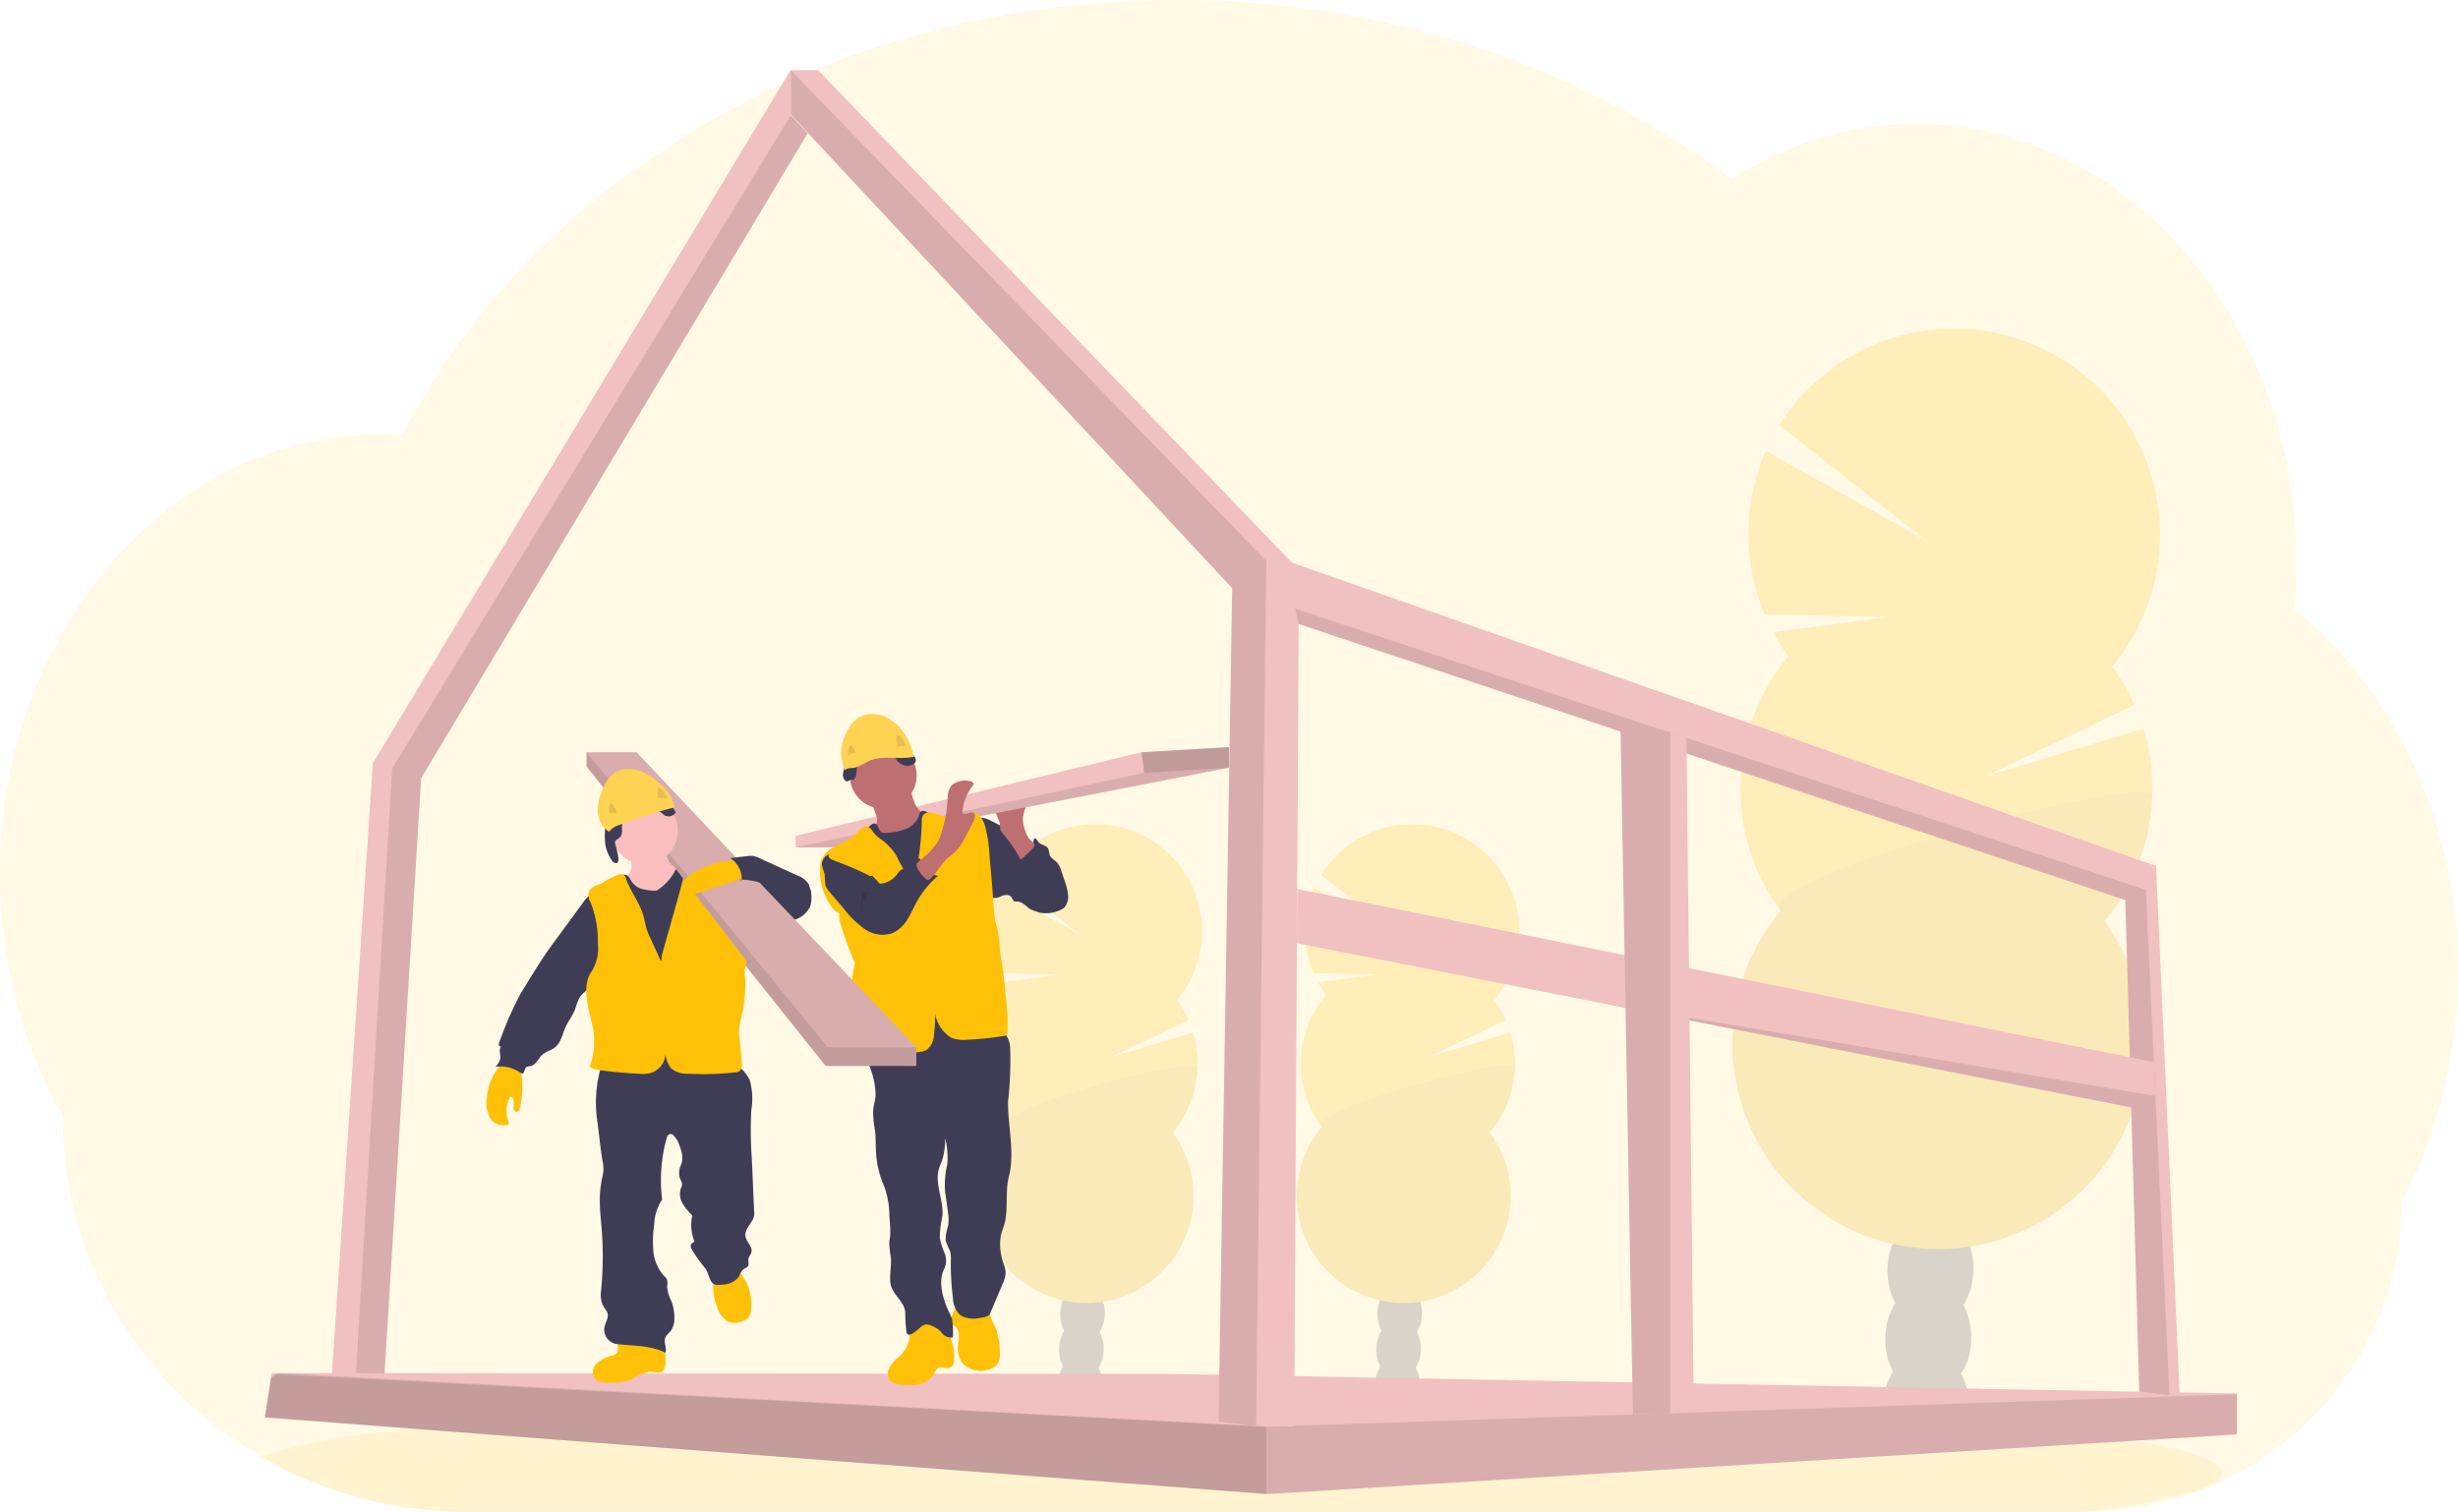<svg xmlns="http://www.w3.org/2000/svg" viewBox="0 0 226.75 139.471">
  <defs>
    <style>
      .cls-1, .cls-4 {
        fill: #ffc107;
      }

      .cls-1, .cls-5 {
        opacity: 0.1;
      }

      .cls-2, .cls-8 {
        opacity: 0.2;
      }

      .cls-3 {
        fill: #3f3d56;
      }

      .cls-6 {
        fill: #f1c0c0;
      }

      .cls-7 {
        fill: #be6f72;
      }

      .cls-9 {
        fill: #fed253;
      }

      .cls-10 {
        fill: #fbbebe;
      }
    </style>
  </defs>
  <g id="undraw_under_construction_46pa" transform="translate(0.02 0)">
    <path id="Path_2281" data-name="Path 2281" class="cls-1" d="M237.821,177.338a46.469,46.469,0,0,1-1.361,11.212q-.458,1.854-1.065,3.631a42.891,42.891,0,0,1-1.717,4.3q-.491,1.063-1.038,2.083a28.022,28.022,0,0,1-2.343,11.26,29.029,29.029,0,0,1-14.088,14.516,29.634,29.634,0,0,1-12.577,2.888H54.118a37.671,37.671,0,0,1-18.947-5.065l-.089-.05q-1.23-.72-2.4-1.525a37.62,37.62,0,0,1-4.923-4.058,36.632,36.632,0,0,1-5.412-6.705,35.781,35.781,0,0,1-5.5-19.1A45.05,45.05,0,0,1,11.07,168.41,44.209,44.209,0,0,1,20,141.352,38.041,38.041,0,0,1,23.8,137.13a35.31,35.31,0,0,1,4.339-3.552,33.765,33.765,0,0,1,3.85-2.31c.556-.283,1.115-.551,1.683-.8.5-.221,1-.427,1.513-.622q.918-.348,1.86-.641t1.858-.512q1.348-.329,2.741-.535c.77-.114,1.54-.193,2.31-.252.612-.046,1.23-.071,1.852-.079h.337c.685,0,1.367.027,2.043.073.071-.142.148-.287.219-.427.27-.514.549-1.026.83-1.527a.048.048,0,0,1,0-.013c.048-.089.1-.175.146-.26.227-.41.464-.816.707-1.219.112-.193.221-.373.335-.554a1.474,1.474,0,0,1,.079-.131q.173-.289.352-.578.891-1.425,1.854-2.8l.164-.235c.1-.142.193-.281.3-.424.266-.372.539-.745.814-1.111.193-.262.385-.522.593-.77q.751-.963,1.54-1.925t1.64-1.9c.077-.087.154-.171.235-.256l.822-.9h0c.04-.042.075-.081.114-.119h0c.1-.106.193-.212.3-.314.441-.468.893-.926,1.348-1.382a73.385,73.385,0,0,1,7.373-6.424c.1-.081.206-.158.308-.235.489-.368.986-.732,1.482-1.09a78.025,78.025,0,0,1,8.55-5.333c.2-.117.412-.227.622-.335a81.626,81.626,0,0,1,8.18-3.766c1.523-.6,3.08-1.169,4.647-1.686,1.043-.343,2.091-.668,3.151-.974Q97.38,90.5,99.9,89.933a89.2,89.2,0,0,1,15.062-2.052q2.31-.117,4.672-.121a89.52,89.52,0,0,1,22.524,2.849.812.812,0,0,0,.7.364h.647c.281.077.56.154.841.235q2.354.678,4.642,1.48l.385.139a82.864,82.864,0,0,1,10.956,4.813,79.062,79.062,0,0,1,9.173,5.668q.676.485,1.332.978.8-.51,1.621-.978a31.885,31.885,0,0,1,6.715-2.863,30.629,30.629,0,0,1,15.062-.589,33.329,33.329,0,0,1,16.876,9.518,39.379,39.379,0,0,1,5.061,6.426c.106.166.212.333.314.5a42.351,42.351,0,0,1,3.223,6.424c.033.083.065.16.094.241a44.483,44.483,0,0,1,1.983,6.42c.023.112.05.221.073.333a46.228,46.228,0,0,1,.947,6.424,1.245,1.245,0,0,0,.015.237q.121,1.677.123,3.388c0,1.02-.035,2.033-.1,3.038,0,.11-.015.223-.025.337-.017.291-.042.578-.067.87a36.531,36.531,0,0,1,4.116,3.883q.841.918,1.629,1.906a40.546,40.546,0,0,1,4.2,6.424A45.084,45.084,0,0,1,237.821,177.338Z" transform="translate(-11.09 -87.76)"/>
    <path id="Path_2282" data-name="Path 2282" class="cls-1" d="M316.784,763.526c0,1.315-4.53,2.547-12.434,3.606H154.836a37.671,37.671,0,0,1-18.947-5.065l-.089-.05a63.153,63.153,0,0,1,11.953-2.3h0l.25-.031c2.5-.306,5.3-.6,8.357-.872a1.9,1.9,0,0,0,.233-.021h0q3.639-.323,7.741-.606c.087,0,.171-.015.258-.019q1.582-.114,3.23-.216h0l.424-.027c8-.5,17.091-.893,26.952-1.155h.012q2.071-.058,4.187-.1,2.353-.056,4.763-.1c1.226-.027,2.468-.046,3.714-.066h.029c5.619-.085,11.426-.127,17.363-.127,14.681,0,28.558.268,40.853.749h.035c1.891.073,3.746.154,5.556.237l1.54.073q3.063.146,5.968.314h0C301.991,759.048,316.784,761.152,316.784,763.526Z" transform="translate(-111.808 -627.662)"/>
    <g id="Group_1101" data-name="Group 1101" class="cls-2" transform="translate(119.602 76.04)">
      <path id="Path_2283" data-name="Path 2283" class="cls-3" d="M674.114,740.223a3.651,3.651,0,0,1-.071.618q-2.01-.32-4.043-.578V740.1a3.248,3.248,0,0,1,.481-1.632,1.791,1.791,0,0,1,3.259.1A3.246,3.246,0,0,1,674.114,740.223Z" transform="translate(-662.769 -688.429)"/>
      <ellipse id="Ellipse_3185" data-name="Ellipse 3185" class="cls-3" cx="2.697" cy="2.06" rx="2.697" ry="2.06" transform="translate(7.253 51.071) rotate(-88.19)"/>
      <ellipse id="Ellipse_3186" data-name="Ellipse 3186" class="cls-3" cx="2.697" cy="2.06" rx="2.697" ry="2.06" transform="translate(7.358 47.775) rotate(-88.19)"/>
      <ellipse id="Ellipse_3187" data-name="Ellipse 3187" class="cls-3" cx="2.697" cy="2.06" rx="2.697" ry="2.06" transform="translate(7.461 44.479) rotate(-88.19)"/>
      <ellipse id="Ellipse_3188" data-name="Ellipse 3188" class="cls-3" cx="2.697" cy="2.06" rx="2.697" ry="2.06" transform="translate(7.564 41.183) rotate(-88.19)"/>
      <path id="Path_2284" data-name="Path 2284" class="cls-4" d="M635.141,498.5a9.553,9.553,0,0,1-.732-1.155l5.44-.718-5.856-.141a9.892,9.892,0,0,1,.06-7.824l7.724,4.322-7.075-5.552a9.872,9.872,0,1,1,15.948,11.551,9.781,9.781,0,0,1,1.068,1.835l-7.14,3.427,7.572-2.277a9.884,9.884,0,0,1-1.891,9.223,9.872,9.872,0,1,1-15.509-.489,9.872,9.872,0,0,1,.385-12.2Z" transform="translate(-632.44 -482.747)"/>
      <path id="Path_2285" data-name="Path 2285" class="cls-5" d="M652.57,598.458a9.819,9.819,0,0,1-2.31,6.033A9.872,9.872,0,1,1,634.75,604C633.486,602.283,652.6,597.351,652.57,598.458Z" transform="translate(-632.44 -576.053)"/>
    </g>
    <g id="Group_1102" data-name="Group 1102" class="cls-2" transform="translate(90.34 76.04)">
      <path id="Path_2286" data-name="Path 2286" class="cls-3" d="M522.114,740.223a3.657,3.657,0,0,1-.071.618q-2.01-.32-4.043-.578V740.1a3.249,3.249,0,0,1,.481-1.632,1.791,1.791,0,0,1,3.259.1A3.246,3.246,0,0,1,522.114,740.223Z" transform="translate(-510.769 -688.429)"/>
      <ellipse id="Ellipse_3189" data-name="Ellipse 3189" class="cls-3" cx="2.697" cy="2.06" rx="2.697" ry="2.06" transform="translate(7.251 51.072) rotate(-88.19)"/>
      <ellipse id="Ellipse_3190" data-name="Ellipse 3190" class="cls-3" cx="2.697" cy="2.06" rx="2.697" ry="2.06" transform="translate(7.356 47.776) rotate(-88.19)"/>
      <ellipse id="Ellipse_3191" data-name="Ellipse 3191" class="cls-3" cx="2.697" cy="2.06" rx="2.697" ry="2.06" transform="translate(7.459 44.48) rotate(-88.19)"/>
      <ellipse id="Ellipse_3192" data-name="Ellipse 3192" class="cls-3" cx="2.697" cy="2.06" rx="2.697" ry="2.06" transform="translate(7.562 41.184) rotate(-88.19)"/>
      <path id="Path_2287" data-name="Path 2287" class="cls-4" d="M483.141,498.5a9.563,9.563,0,0,1-.732-1.155l5.44-.718-5.856-.141a9.891,9.891,0,0,1,.06-7.824l7.724,4.322-7.075-5.552a9.872,9.872,0,1,1,15.948,11.551,9.78,9.78,0,0,1,1.068,1.835l-7.14,3.427,7.572-2.277a9.884,9.884,0,0,1-1.89,9.223,9.872,9.872,0,1,1-15.509-.489,9.872,9.872,0,0,1,.385-12.2Z" transform="translate(-480.44 -482.747)"/>
      <path id="Path_2288" data-name="Path 2288" class="cls-5" d="M500.57,598.458a9.818,9.818,0,0,1-2.31,6.033A9.872,9.872,0,1,1,482.751,604C481.486,602.283,500.6,597.351,500.57,598.458Z" transform="translate(-480.44 -576.053)"/>
    </g>
    <g id="Group_1103" data-name="Group 1103" class="cls-2" transform="translate(159.789 30.264)">
      <path id="Path_2289" data-name="Path 2289" class="cls-3" d="M921.285,740.405a7.176,7.176,0,0,1-.141,1.171q-3.87-.618-7.795-1.105v-.318a6.257,6.257,0,0,1,.928-3.144,3.452,3.452,0,0,1,6.282.193A6.262,6.262,0,0,1,921.285,740.405Z" transform="translate(-899.457 -640.728)"/>
      <ellipse id="Ellipse_3193" data-name="Ellipse 3193" class="cls-3" cx="5.194" cy="3.968" rx="5.194" ry="3.968" transform="translate(13.943 98.28) rotate(-88.19)"/>
      <ellipse id="Ellipse_3194" data-name="Ellipse 3194" class="cls-3" cx="5.194" cy="3.968" rx="5.194" ry="3.968" transform="translate(14.143 91.935) rotate(-88.19)"/>
      <ellipse id="Ellipse_3195" data-name="Ellipse 3195" class="cls-3" cx="5.194" cy="3.968" rx="5.194" ry="3.968" transform="translate(14.345 85.59) rotate(-88.19)"/>
      <ellipse id="Ellipse_3196" data-name="Ellipse 3196" class="cls-3" cx="5.194" cy="3.968" rx="5.194" ry="3.968" transform="translate(14.323 78.97) rotate(-88.282)"/>
      <path id="Path_2290" data-name="Path 2290" class="cls-4" d="M846.371,275.248a19.11,19.11,0,0,1-1.407-2.22l10.473-1.382-11.272-.271a19.04,19.04,0,0,1,.112-15.062l14.872,8.319L845.53,253.943a19,19,0,1,1,30.7,22.247,19,19,0,0,1,2.058,3.533l-13.747,6.6,14.575-4.389a19.011,19.011,0,0,1-3.625,17.74,19,19,0,1,1-29.859-.941,19.011,19.011,0,0,1,.739-23.487Z" transform="translate(-841.186 -244.965)"/>
      <path id="Path_2291" data-name="Path 2291" class="cls-5" d="M879.959,467.536a18.932,18.932,0,0,1-4.428,11.616,19,19,0,1,1-29.859-.941C843.219,474.9,880.026,465.405,879.959,467.536Z" transform="translate(-841.218 -424.439)"/>
    </g>
    <path id="Path_2292" data-name="Path 2292" class="cls-6" d="M157.82,157.226l2.019-.006h2.847l3.6-58.482,35.652-59.493-1.55-1.663V33.37L161.832,97.36Z" transform="translate(-127.454 -26.946)"/>
    <path id="Path_2293" data-name="Path 2293" class="cls-5" d="M169.43,174.888h2.632l3.6-58.482,35.652-59.493-1.55-1.663L172.99,115.515Z" transform="translate(-136.829 -44.614)"/>
    <path id="Path_2294" data-name="Path 2294" class="cls-6" d="M126.91,662.109l92.378,7.069.079.006,89.4-5.5.067,0v-3.775L210.326,658.1l-82.186-.079h-.6l-.065.424Z" transform="translate(-102.494 -531.342)"/>
    <path id="Path_2295" data-name="Path 2295" class="cls-5" d="M126.91,662.109l92.378,7.069.079.006,89.4-5.5.067-.073v-3.627h-.079l-89.469,2.988L128.14,658.02h-.013l-.162.106-.491.318Z" transform="translate(-102.494 -531.342)"/>
    <path id="Path_2296" data-name="Path 2296" class="cls-5" d="M126.91,662.553l92.378,7.069v-6.2l-91.323-4.847-.491.318Z" transform="translate(-102.494 -531.786)"/>
    <path id="Path_2297" data-name="Path 2297" class="cls-6" d="M378.88,37.689,419.606,81.4l-1.259,76.89,3.459.418.058.008h3.459l.414-74.014L502,110.176l1.286,45.356,2.784.312.943.106-2.183-48.92-79.72-27.988L381.4,33.6H378.88Z" transform="translate(-305.956 -27.132)"/>
    <path id="Path_2298" data-name="Path 2298" class="cls-5" d="M620.65,291.7l.314,1.415,76.26,25.473,1.286,45.356,2.784.312-2.183-46.611Z" transform="translate(-501.182 -235.544)"/>
    <path id="Path_2299" data-name="Path 2299" class="cls-5" d="M378.88,37.689,419.606,81.4l-1.259,76.89,3.459.418.943-79.824L378.88,33.6Z" transform="translate(-305.956 -27.132)"/>
    <path id="Path_2300" data-name="Path 2300" class="cls-6" d="M621.42,431.044l27.97,5.508.01,0,48.989,9.651,2.243-.9-.008-.158-.146-3.128L621.449,426.05Z" transform="translate(-501.804 -344.03)"/>
    <path id="Path_2301" data-name="Path 2301" class="cls-5" d="M766.76,480.61l48.989,9.651,2.243-.9-.008-.158Z" transform="translate(-619.164 -388.086)"/>
    <path id="Path_2302" data-name="Path 2302" class="cls-6" d="M776.49,350.56l.757,41.648.391,21.367,3.444-.116,2.168-.073-.674-62.224-1.494-.5-.327-.106Z" transform="translate(-627.021 -283.073)"/>
    <path id="Path_2303" data-name="Path 2303" class="cls-5" d="M776.65,350.51v.01l.726,41.648.391,21.367,3.444-.116V350.51Z" transform="translate(-627.15 -283.032)"/>
    <path id="Path_2304" data-name="Path 2304" class="cls-3" d="M483.537,482.449a4.388,4.388,0,0,1,.578.375,3.823,3.823,0,0,1,.578.633,5.7,5.7,0,0,1,1.507,3.658,1.488,1.488,0,0,1-.429,1.059,1.924,1.924,0,0,1-1.276.3,2.717,2.717,0,0,1-1.415-.25c-.42-.25-.77-.737-1.267-.726a.65.65,0,0,1-.212,0c-.171-.056-.206-.281-.318-.424-.193-.256-.6-.192-.9-.081a1.306,1.306,0,0,1-.936.15.972.972,0,0,1-.406-.406,8.941,8.941,0,0,1-1-3.885c-.083-.816-.714-3.6,1.028-2.967a14.448,14.448,0,0,1,2.191,1.238Z" transform="translate(-388.017 -404.325)"/>
    <path id="Path_2305" data-name="Path 2305" class="cls-3" d="M496.924,490.6a.859.859,0,0,0,1.057-.042,1.592,1.592,0,0,0,.514-1c.193-.06.291.193.414.347.216.262.655.258.851.537.137.192.106.46.2.678.125.281.435.427.647.655a2.229,2.229,0,0,1,.424.845l.316.947a4.68,4.68,0,0,1,.289,1.226,1.588,1.588,0,0,1-.366,1.172,3.108,3.108,0,0,1-2.341.42,1.727,1.727,0,0,1-1.038-1.271,16.041,16.041,0,0,1-.214-1.7,6.654,6.654,0,0,0-.481-1.613c-.169-.4-.635-1-.628-1.423C496.708,490.384,496.808,490.511,496.924,490.6Z" transform="translate(-403.124 -412.203)"/>
    <path id="Path_2306" data-name="Path 2306" class="cls-7" d="M490.985,474.461a3.18,3.18,0,0,1-.156-.845,3.68,3.68,0,0,1,.529-1.636l-2.2.3a.974.974,0,0,0-.712.312.77.77,0,0,0,0,.71,3.632,3.632,0,0,1,.262.687,3.432,3.432,0,0,0,.071.618,1.308,1.308,0,0,0,.283.4,13.349,13.349,0,0,1,1.571,2.333c-.013-.023,1.326-1.061,1.273-1.4-.031-.193-.418-.424-.541-.608A3.1,3.1,0,0,1,490.985,474.461Z" transform="translate(-396.494 -398.013)"/>
    <path id="Path_2307" data-name="Path 2307" class="cls-6" d="M421.268,358.04v1.9L388.8,366.27l-1.685,1.02H381.3v-1.068l31.9-7.708Z" transform="translate(-307.911 -289.113)"/>
    <path id="Path_2308" data-name="Path 2308" class="cls-5" d="M421.268,367.89,388.8,374.224l-1.685,1.02H381.3l32.14-6.879Z" transform="translate(-307.911 -297.066)"/>
    <path id="Path_2309" data-name="Path 2309" class="cls-4" d="M441.9,721.585a2.516,2.516,0,0,0-3.061-.651.807.807,0,0,0-.281.219c-.193.27-.069.641-.052.974a2.917,2.917,0,0,1-1.184,2.041,2.8,2.8,0,0,0-.77,1.043.978.978,0,0,0,.341,1.155,1.418,1.418,0,0,0,.527.146,5.692,5.692,0,0,0,1.867.052,2.023,2.023,0,0,0,1.482-1.032,1.087,1.087,0,0,1,.248-.41c.339-.268.859.046,1.244-.144.318-.158.331-.406.335-.733A4.248,4.248,0,0,0,441.9,721.585Z" transform="translate(-354.61 -598.827)"/>
    <path id="Path_2310" data-name="Path 2310" class="cls-4" d="M471.1,715.594a6.34,6.34,0,0,1,.3,1.969,1.9,1.9,0,0,1-.179,1.122,1.534,1.534,0,0,1-1,.578,2.3,2.3,0,0,1-2.25-.628,2.375,2.375,0,0,1-.406-1.786c.062-.518.193-1.124-.179-1.492-.1-.1-.221-.167-.31-.273a.917.917,0,0,1-.058-.878,3.814,3.814,0,0,0,.3-.868,11.215,11.215,0,0,1,2.845.218c.325.16.275.427.373.751C470.672,714.756,470.933,715.162,471.1,715.594Z" transform="translate(-379.192 -592.87)"/>
    <path id="Path_2311" data-name="Path 2311" class="cls-3" d="M438.64,579.084a2.139,2.139,0,0,1,.784,1.577,33.628,33.628,0,0,1-.193,4.971c-.027,2.327.647,4.7.071,6.952-.345,1.348-.052,2.888-.375,4.249-.1.4-.273.785-.366,1.19a5.191,5.191,0,0,0,.281,2.649,2.736,2.736,0,0,1,.164.718,2.584,2.584,0,0,1-.281,1.086l-1.155,2.732c-.129.306-.637.356-.963.4a2.407,2.407,0,0,1-1.783-.254,2.28,2.28,0,0,1-.68-1.607,24.642,24.642,0,0,1-.193-3.432,2.829,2.829,0,0,0-.079-.891,7.817,7.817,0,0,1-.4-.963,3.866,3.866,0,0,1,.233-1.348,4.06,4.06,0,0,0-.019-1.249c-.075-.616-.162-1.232-.26-1.844a8.174,8.174,0,0,1,.193-2.56,7.06,7.06,0,0,0-.193-2.43,6.7,6.7,0,0,1-.241,1.925c-.1.306-.248.6-.337.911-.395,1.4.447,2.868.327,4.318a10.7,10.7,0,0,0-.246,2.016,6.8,6.8,0,0,0,.435,1.4,1.819,1.819,0,0,1,0,1.434c-.626,1.182-.158,2.789.4,4a5.4,5.4,0,0,1,.3.666,7.956,7.956,0,0,1,.071,1.7,1.074,1.074,0,0,1-.9-.271c-.085-.089-.154-.193-.237-.285a2.351,2.351,0,0,0-.8-.5,1.057,1.057,0,0,0-.578-.133,1.155,1.155,0,0,0-.549.341,5.37,5.37,0,0,1-.6.46.716.716,0,0,1-.308.137.271.271,0,0,1-.283-.144.344.344,0,0,1-.021-.1,15.241,15.241,0,0,1-.114-1.752c0-1.007-1.205-1.7-1.357-2.7-.121-.8.1-1.621.029-2.43a11.8,11.8,0,0,1-.144-1.24c0-.269.062-.533.083-.8a5.993,5.993,0,0,0-.013-.891l-.06-.93a8.035,8.035,0,0,0-.483-2.7,9.156,9.156,0,0,1-.751-3.1c-.039-.674-.013-1.348-.09-2.023a9.962,9.962,0,0,1-.179-1.829c.037-.474.193-.932.229-1.405a7.181,7.181,0,0,0-.543-2.668,3.95,3.95,0,0,1-.116-2.68.879.879,0,0,1,.246-.358,1.074,1.074,0,0,1,.454-.169,35.254,35.254,0,0,1,10.053-.641,3.339,3.339,0,0,1,1.55.483Z" transform="translate(-346.257 -484.017)"/>
    <circle id="Ellipse_3197" data-name="Ellipse 3197" class="cls-7" cx="3.084" cy="3.084" r="3.084" transform="translate(78.37 68.452)"/>
    <path id="Path_2312" data-name="Path 2312" class="cls-7" d="M426.19,466.683a1.1,1.1,0,0,1,0,.537,1.216,1.216,0,0,1-.2.339,8.705,8.705,0,0,1-.988,1.074,1.789,1.789,0,0,0,.922.911,5.352,5.352,0,0,0,1.273.364,1.334,1.334,0,0,0,1.247-.216l1.713-1.026a3.422,3.422,0,0,0,.712-.514,1.754,1.754,0,0,0,.5-1.205.331.331,0,0,0-.062-.227.4.4,0,0,0-.235-.1,2.088,2.088,0,0,1-1.348-1.176,6.231,6.231,0,0,1-.468-1.785l-1.827.963c-.271.144-.541.289-.822.414-.179.081-.541.148-.668.312C425.693,465.651,426.126,466.319,426.19,466.683Z" transform="translate(-345.333 -391.294)"/>
    <path id="Path_2313" data-name="Path 2313" class="cls-3" d="M422.372,478.338a2.031,2.031,0,0,0-.591.8,2.082,2.082,0,0,0,.108,1.172,34.977,34.977,0,0,1,1.155,4.965c.162,1.155.221,2.327.3,3.5.162,2.383.4,6.184.71,8.551a22.7,22.7,0,0,0,3.427-.408c2.141-.227,4.345.293,6.441-.192-.508-2.008-1.016-5.437-1.525-7.443a14.2,14.2,0,0,1-.466-2.416c-.044-.587-.017-1.176-.01-1.767.017-1.155-.046-2.31-.11-3.465a21.986,21.986,0,0,0-.466-4.014.747.747,0,0,0-.223-.441.9.9,0,0,0-.672-.06,2.922,2.922,0,0,1-2-.474c-.254-.173-.595-.385-.832-.193a.828.828,0,0,0-.193.41,2.05,2.05,0,0,1-1.205,1.188,6.031,6.031,0,0,1-1.706.35.838.838,0,0,1-.529-.06c-.273-.168-.293-.77-.637-.81C423.05,477.493,422.576,478.144,422.372,478.338Z" transform="translate(-342.694 -401.56)"/>
    <path id="Path_2314" data-name="Path 2314" class="cls-4" d="M412.6,483.575a11.711,11.711,0,0,1-1.54-2.5,5.572,5.572,0,0,0-1.33-1.463,3.966,3.966,0,0,1-.724-.614c-.183-.225-.322-.526-.6-.612a.724.724,0,0,0-.649.179,6.375,6.375,0,0,0-.481.512c-.816.845-2.25.963-2.9,1.94a1.59,1.59,0,0,0-.345.722,5.594,5.594,0,0,0,1.028,4.024,1.367,1.367,0,0,0,.712.578,2.23,2.23,0,0,0,.139,1.059,28.316,28.316,0,0,0,1.311,3.571,8.64,8.64,0,0,0-.258,1.384c-.135,1.176-.01,2.37-.137,3.548-.1.963-.385,1.9-.395,2.865,0,.154.013.337.146.416a.443.443,0,0,0,.229.048l2.368.071a19.216,19.216,0,0,0,4.116-.173,1.712,1.712,0,0,0,.518-.164,1.739,1.739,0,0,0,.683-1.348,11.743,11.743,0,0,0,.114-2.014,3.285,3.285,0,0,0,1.494,2.237,3.353,3.353,0,0,0,1.484.179,27.937,27.937,0,0,0,3.232-.333.425.425,0,0,0,.472-.495l.012-1.051a58.647,58.647,0,0,0-.712-6.3,13.693,13.693,0,0,0-.223-2c-.067-.275-.166-.545-.225-.822a5.873,5.873,0,0,1-.1-.822l-.15-2.118c-.071-.98-.173-1.925-.248-2.9a14.055,14.055,0,0,0-.412-2.822c-.167-.578-.516-1.232-1.118-1.3a2.305,2.305,0,0,0-.939.2,3.8,3.8,0,0,1-2.31-.01,3.256,3.256,0,0,0-.72-.193.707.707,0,0,0-.658.273.987.987,0,0,0-.1.485A25.677,25.677,0,0,1,412.6,483.575Z" transform="translate(-328.363 -402.096)"/>
    <path id="Path_2315" data-name="Path 2315" class="cls-3" d="M410.219,499.429a11.689,11.689,0,0,0-2.942-2.483,2.35,2.35,0,0,0-1.461-.323,1.094,1.094,0,0,0-.939,1.028,6.654,6.654,0,0,0,.266.9,9.454,9.454,0,0,0,.077,1.051,1.779,1.779,0,0,0,.385.591l1.363,1.615a8.774,8.774,0,0,0,1.9,1.823,2.853,2.853,0,0,0,2.522.352,3.1,3.1,0,0,0,1.382-1.269c.339-.539.578-1.128.9-1.684a8.364,8.364,0,0,1,1.925-2.335,2.139,2.139,0,0,1-1.155-.578,1.909,1.909,0,0,1-.183-.331l-.312-.674a.77.77,0,0,0-.578.218,4.848,4.848,0,0,1-.429.437c-.271.2-.639.26-.886.493a2.35,2.35,0,0,0-.258.323A2.16,2.16,0,0,1,410.219,499.429Z" transform="translate(-329.083 -417.892)"/>
    <path id="Path_2316" data-name="Path 2316" class="cls-7" d="M452.305,467.435a11.533,11.533,0,0,0,.828-4.056,1.852,1.852,0,0,1,.368-1.007,1.918,1.918,0,0,1,1.646-.385c.171.019.385.1.375.271a.346.346,0,0,1-.087.164,4.58,4.58,0,0,0-.951,2.526c.3.21.77-.221,1.061,0,.193.162.1.481-.012.712q-.4.8-.83,1.594a5.119,5.119,0,0,1-.88,1.269c-.245.235-.531.42-.78.651-.578.541-.926,1.305-1.523,1.833a.312.312,0,0,1-.193.1.323.323,0,0,1-.2-.09,2.918,2.918,0,0,1-.728-.88c-.227-.42-.193-.543.166-.839A6.362,6.362,0,0,0,452.305,467.435Z" transform="translate(-365.727 -389.923)"/>
    <path id="Path_2317" data-name="Path 2317" class="cls-4" d="M411.687,496.2c.115.071.258.152.385.092a.4.4,0,0,0,.129-.125,4.531,4.531,0,0,0,.547-.951.366.366,0,0,0,.04-.154c0-.123-.11-.214-.212-.285a7.847,7.847,0,0,0-1.75-.832,3.612,3.612,0,0,0-1.579-.312,1.506,1.506,0,0,0-1.053.535c-.385.495.26.645.664.824A25.671,25.671,0,0,1,411.687,496.2Z" transform="translate(-331.667 -415.492)"/>
    <path id="Path_2318" data-name="Path 2318" class="cls-5" d="M423.667,516.674a.283.283,0,0,0,.081.242c.056-.273-.017-.562.04-.837.085-.414.487-.726.522-1.142C423.573,514.793,423.673,516.227,423.667,516.674Z" transform="translate(-344.254 -432.692)"/>
    <path id="Path_2319" data-name="Path 2319" class="cls-8" d="M555.084,358.04v1.9l-7.828.476-.237-1.9Z" transform="translate(-441.727 -289.113)"/>
    <path id="Path_2320" data-name="Path 2320" class="cls-3" d="M415.914,442.625c.489-.4.206-1.234.537-1.769a1.719,1.719,0,0,1,.837-.578,3.809,3.809,0,0,1,1.222-.339,1.419,1.419,0,0,1,1.155.425c.125.143.21.316.327.464a1.251,1.251,0,0,0,1.213.42c.256-.058.522-.252.5-.514a.726.726,0,0,0-.231-.412l-.551-.61a4.37,4.37,0,0,0-2.239-1.6,3.841,3.841,0,0,0-1.91.256c-.248.083-.527.206-.6.458-.046.173.023.362-.017.537-.079.348-.526.466-.733.758s-.144.639-.2.963a8.416,8.416,0,0,0-.254.974c-.013.2.089.578.316.651S415.774,442.384,415.914,442.625Z" transform="translate(-337.237 -370.631)"/>
    <path id="Path_2321" data-name="Path 2321" class="cls-9" d="M420.837,433.828a5.775,5.775,0,0,0-1.024-2.341,4.1,4.1,0,0,0-1.823-1.448,2.61,2.61,0,0,0-2.27.179,3.3,3.3,0,0,0-1.134,1.43,3.825,3.825,0,0,0-.1,3.419c.231-.281.628-.154.978-.256a10.192,10.192,0,0,0,1.228-.6C417.95,433.654,419.49,434.1,420.837,433.828Z" transform="translate(-336.55 -364.001)"/>
    <path id="Path_2322" data-name="Path 2322" class="cls-5" d="M417.294,445.791a1.176,1.176,0,0,1,.173-1,.125.125,0,0,1,.1-.046.133.133,0,0,1,.079.069,4.307,4.307,0,0,1,.362.708.735.735,0,0,0-.77.3" transform="translate(-339.067 -376.024)"/>
    <path id="Path_2323" data-name="Path 2323" class="cls-5" d="M440.511,441.066l-.069-.687a.314.314,0,0,1,.013-.169.218.218,0,0,1,.281-.077.577.577,0,0,1,.225.225,4.043,4.043,0,0,1,.4.784,2.329,2.329,0,0,0-.938.012" transform="translate(-357.784 -372.277)"/>
    <path id="Path_2324" data-name="Path 2324" class="cls-5" d="M403.923,502.21v1.571l-1.326.089H395.62V502.21Z" transform="translate(-319.474 -405.528)"/>
    <path id="Path_2325" data-name="Path 2325" class="cls-6" d="M311.4,387.8v1.659h-8.3L281.04,361.825V360.52h4.624Z" transform="translate(-226.952 -291.115)"/>
    <path id="Path_2326" data-name="Path 2326" class="cls-5" d="M311.4,387.8v1.659h-8.3L281.04,361.825V360.52h4.624Z" transform="translate(-226.952 -291.115)"/>
    <path id="Path_2327" data-name="Path 2327" class="cls-5" d="M311.4,387.8v1.659h-8.3L281.04,361.825V360.52L303.218,387.8Z" transform="translate(-226.952 -291.115)"/>
    <path id="Path_2328" data-name="Path 2328" class="cls-4" d="M297.5,728.366a.577.577,0,0,1-.5.68,3.431,3.431,0,0,0-1.482.77,1.059,1.059,0,0,0,0,1.5,1.461,1.461,0,0,0,.77.21,5.218,5.218,0,0,0,2.572-.321,3.816,3.816,0,0,1,1.721-.668c.322.019.664.169.951.023s.368-.555.37-.9a6.627,6.627,0,0,0-.318-2.1,8.408,8.408,0,0,0-1.4-.193l-1.484-.193c-.281-.037-.887-.248-1.109-.014S297.5,728.087,297.5,728.366Z" transform="translate(-240.523 -603.989)"/>
    <path id="Path_2329" data-name="Path 2329" class="cls-4" d="M352.944,696.879a4.652,4.652,0,0,0,.3,1.009,2.349,2.349,0,0,0,.974,1.334,1.739,1.739,0,0,0,1.486-.071,1.224,1.224,0,0,0,.495-.375,1.49,1.49,0,0,0,.193-.864,4.722,4.722,0,0,0-.385-2.177c-.293-.578-.8-1.074-.81-1.713l-1.754.339a.5.5,0,0,0-.258.1.445.445,0,0,0-.112.21A5.731,5.731,0,0,0,352.944,696.879Z" transform="translate(-287.107 -577.307)"/>
    <path id="Path_2330" data-name="Path 2330" class="cls-4" d="M244.232,600.534a2.865,2.865,0,0,0,.281,1.819,1.408,1.408,0,0,0,1.594.676.233.233,0,0,0,.144-.11.271.271,0,0,0-.025-.192,2.841,2.841,0,0,1,.06-2.141c.039-.089.121-.193.212-.158a.192.192,0,0,1,.087.089,1.007,1.007,0,0,1,.135.531,1.976,1.976,0,0,0-.015.51c.037.166.214.322.368.25a.385.385,0,0,0,.175-.248,8.207,8.207,0,0,0,.039-3.9.2.2,0,0,0-.229-.214c-.909-.09-1.405-.308-1.925.537A5.277,5.277,0,0,0,244.232,600.534Z" transform="translate(-199.339 -499.251)"/>
    <path id="Path_2331" data-name="Path 2331" class="cls-3" d="M297.208,595.141a11.806,11.806,0,0,0-.4,5.548l.2,1.667c.069.562.137,1.122.235,1.679a4.462,4.462,0,0,1,.1.872,4.67,4.67,0,0,1-.137.857,10.013,10.013,0,0,0-.2,1.79c-.021.963.1,1.925.173,2.888a32.156,32.156,0,0,1-.067,5.76,2.16,2.16,0,0,0,.316,1.484,1.908,1.908,0,0,1,.279.458c.144.441-.192.882-.279,1.334a1.348,1.348,0,0,0,1.12,1.54c1.54.183,3.123.1,4.511.8.146-.427-.173-.913-.027-1.348.092-.27.346-.445.52-.672a1.956,1.956,0,0,0,.331-1.174,4.291,4.291,0,0,0-.285-1.592,3.443,3.443,0,0,1-.385-1.3,1.637,1.637,0,0,0-.012-.664,1.036,1.036,0,0,0-.248-.31,3.914,3.914,0,0,1-1.007-2.281,10.51,10.51,0,0,1,.081-2.53,4.3,4.3,0,0,1,.728-2.26,14.5,14.5,0,0,1,.406-5.631c.05-.169.129-.366.3-.406a.431.431,0,0,1,.37.146,2.524,2.524,0,0,1,.578,1.086,2.367,2.367,0,0,1,.181,1.315c-.046.193-.139.362-.193.547a1.621,1.621,0,0,0,.058,1.13,1.086,1.086,0,0,1,.139.425,1.177,1.177,0,0,1-.116.37,1.7,1.7,0,0,0,.16,1.376,4.983,4.983,0,0,0,.9,1.1,4.042,4.042,0,0,0,.125,2.225.281.281,0,0,1,.025.214c-.035.073-.123.1-.193.152-.193.158-.073.456.056.662a15.18,15.18,0,0,0,1.169,1.621c.385.46.35,1.348.924,1.513a1.731,1.731,0,0,0,.732,0,1.918,1.918,0,0,0,1.475-.751,2.021,2.021,0,0,1,.337-.61c.177-.154.406-.181.5-.366s-.012-.427.021-.641.219-.385.279-.61c.142-.52-.464-.947-.547-1.479-.119-.77.851-1.348.81-2.118-.085-1.673-.139-3.354-.225-5.027a36.23,36.23,0,0,1-.046-4.5,6.332,6.332,0,0,0-.15-2.78,3.724,3.724,0,0,0-3.167-2.043,15.6,15.6,0,0,0-3.929.385A24.834,24.834,0,0,1,297.208,595.141Z" transform="translate(-241.692 -497.017)"/>
    <circle id="Ellipse_3198" data-name="Ellipse 3198" class="cls-10" cx="3.084" cy="3.084" r="3.084" transform="translate(56.34 73.555)"/>
    <path id="Path_2332" data-name="Path 2332" class="cls-10" d="M307.949,496.731a1.315,1.315,0,0,1-1.257.8,1.55,1.55,0,0,0,.462,1.292,5.483,5.483,0,0,0,5.248,1.8,2.589,2.589,0,0,0,1.034-.431,2.293,2.293,0,0,0,.789-1.367,6.8,6.8,0,0,0,.075-1.607.415.415,0,0,0-.085-.3.423.423,0,0,0-.27-.089,4.673,4.673,0,0,1-1.9-.4,1.356,1.356,0,0,1-.7-1.634,6.9,6.9,0,0,1-1.317.156c-.464.065-.928.139-1.39.223a2.528,2.528,0,0,0-.653.123c-.279.144-.175.073-.11.335A1.592,1.592,0,0,1,307.949,496.731Z" transform="translate(-249.779 -416.431)"/>
    <path id="Path_2333" data-name="Path 2333" class="cls-3" d="M263.239,505.195a5.109,5.109,0,0,1-1.234-.137,1.733,1.733,0,0,1-1.013-.676c-.142-.216-.235-.487-.462-.608-.372-.193-.8.133-1.092.431a3.964,3.964,0,0,1-.928.747c-.412.218-.893.295-1.282.551a3.222,3.222,0,0,0-.77.832l-2.728,3.716c-1.1,1.494-2.048,3.1-3.024,4.674a33.048,33.048,0,0,0-1.925,4.409.493.493,0,0,0-.06.3c.023.1.144.181.229.123-.287.285-.035.77-.1,1.17a1.437,1.437,0,0,1-.458.718,3.618,3.618,0,0,1,1.271.06,3.893,3.893,0,0,1,1.2.578c.233-.037.212-.451.385-.6.1-.091.258-.079.395-.106.514-.1.718-.718,1.113-1.067.329-.291.8-.385,1.144-.658.566-.445.687-1.236.984-1.892.252-.556.649-1.042.87-1.611a6.939,6.939,0,0,1,.42-1.111,3.18,3.18,0,0,1,1.54-1.107,2.551,2.551,0,0,1,1.172-.314,10.888,10.888,0,0,0,.06,2.651c.067.308.162.608.243.914a17.22,17.22,0,0,1,.472,4.235,12.888,12.888,0,0,1,2.7-.323c.714-.021,1.427.071,2.141.058.847-.015,1.685-.179,2.532-.237a4.729,4.729,0,0,1,2.482.385,23.578,23.578,0,0,1,.1-3.658l.2-1.914a11.753,11.753,0,0,1,.256-1.652c.112-.439.273-.862.4-1.3a14.876,14.876,0,0,0,.271-4.788,6.036,6.036,0,0,0-.734-2.368,6.408,6.408,0,0,0-.462-.785,4.549,4.549,0,0,0-3.977-1.867.8.8,0,0,0-.285.062.949.949,0,0,0-.364.433,4.717,4.717,0,0,1-1.677,1.74Z" transform="translate(-202.723 -423.02)"/>
    <path id="Path_2334" data-name="Path 2334" class="cls-3" d="M301.8,471.273c.087-.193.32-.264.462-.418.273-.293.15-.76.192-1.155a1.659,1.659,0,0,1,1.1-1.267,3.546,3.546,0,0,1,1.733-.11,1.677,1.677,0,0,1,.782.26c.1.073.193.168.287.235a.77.77,0,0,0,1.047-.244,3.791,3.791,0,0,0-3.552-2.041,3.508,3.508,0,0,0-1.417.166,2.362,2.362,0,0,0-1.244,1.436,6.983,6.983,0,0,0-.3,1.925,7.259,7.259,0,0,0,0,1.309,3.619,3.619,0,0,0,.643,1.65.5.5,0,0,0,.193.179C302.6,473.583,301.729,471.432,301.8,471.273Z" transform="translate(-245.088 -393.611)"/>
    <path id="Path_2335" data-name="Path 2335" class="cls-9" d="M304.61,459.8a3.779,3.779,0,0,0-1.44-2.258,5.31,5.31,0,0,0-1.935-1.165,2.585,2.585,0,0,0-2.183.266,3.354,3.354,0,0,0-1.063,1.461,4.6,4.6,0,0,0-.464,2.118,2.283,2.283,0,0,0,1.034,1.833,1.944,1.944,0,0,1,1-.645,49.02,49.02,0,0,1,5.05-1.609Z" transform="translate(-242.398 -385.315)"/>
    <path id="Path_2336" data-name="Path 2336" class="cls-5" d="M303.122,472.72c.062,0,.1.064.133.116a4.879,4.879,0,0,1,.4.77c-.225.048-.612.1-.724-.1C302.873,473.409,302.945,472.71,303.122,472.72Z" transform="translate(-246.749 -398.61)"/>
    <path id="Path_2337" data-name="Path 2337" class="cls-5" d="M326.369,466.473c-.046.044-.1-.046-.1-.112v-.747a.109.109,0,0,1,.013-.06.091.091,0,0,1,.064-.031c.156-.017.285.116.385.243a4.062,4.062,0,0,1,.395.656l-.814-.025" transform="translate(-265.609 -392.798)"/>
    <path id="Path_2338" data-name="Path 2338" class="cls-3" d="M353.712,513.953a5.043,5.043,0,0,1,.566-.464,8.541,8.541,0,0,1,1.777-.724,2.345,2.345,0,0,0,1.44-1.192,2.83,2.83,0,0,0,.112-1.155,1.155,1.155,0,0,0-.085-.475.945.945,0,0,0-.3-.331,4.4,4.4,0,0,0-2.911-.587,18.246,18.246,0,0,0-6.432,1.606.558.558,0,0,0-.27.193.551.551,0,0,0-.052.268,4.428,4.428,0,0,0,.218,1.677c.266.685.812,1.238,1.042,1.937.1.314.139.647.229.963a1.348,1.348,0,0,0,.541.8c.76.454,1.478-.156,2.006-.63Z" transform="translate(-282.788 -427.91)"/>
    <path id="Path_2339" data-name="Path 2339" class="cls-4" d="M298.914,510.013l-.976-2.129a7.446,7.446,0,0,1-.37-.911c-.112-.372-.166-.757-.27-1.13-.343-1.244-1.207-2.279-1.629-3.5a.664.664,0,0,0-.158-.295.514.514,0,0,0-.429-.077,6.706,6.706,0,0,0-1.588.8c-.25.116-.52.193-.77.325a.962.962,0,0,0-.516.614,1.5,1.5,0,0,0,.21.864,9.762,9.762,0,0,1,.666,3.8,4.037,4.037,0,0,1-.541,2.5c-.988,1.348-.356,3.327.013,4.957.044.193.1.4.127.6a5.558,5.558,0,0,1,.044.77,6.027,6.027,0,0,1-.41,2.539,2.841,2.841,0,0,0,1.155.327q1.677.214,3.367.3a3.671,3.671,0,0,0,1.057-.054,1.925,1.925,0,0,0,1.423-1.887,2.38,2.38,0,0,0,.562,1.482,2.239,2.239,0,0,0,1.477.454,27.448,27.448,0,0,0,4.447-.125.77.77,0,0,0,.273-.063c.285-.143.3-.535.277-.851-.042-.591-.087-1.182-.158-1.769a7.239,7.239,0,0,1-.092-1.132,6.511,6.511,0,0,1,.193-1.155,13.1,13.1,0,0,0,.375-3.658,6.176,6.176,0,0,1-.037-.9,11.964,11.964,0,0,0,.341-2,32.779,32.779,0,0,0-.9-5.943,1.54,1.54,0,0,0-.526-.907c-.385-.258-.926-.123-1.367-.287a3.414,3.414,0,0,1-.587-.348,2.7,2.7,0,0,0-1.326-.408,1.126,1.126,0,0,0-.963.35,1.4,1.4,0,0,0-.193.526c-.279,1.174-.606,2.335-.934,3.5l-.314,1.113-.841,2.988C298.943,509.614,299,509.712,298.914,510.013Z" transform="translate(-237.949 -421.303)"/>
    <path id="Path_2340" data-name="Path 2340" class="cls-6" d="M326.915,400.25l18.622,19.569v1.659h-8.3L323.24,403.215" transform="translate(-261.028 -323.197)"/>
    <path id="Path_2341" data-name="Path 2341" class="cls-5" d="M326.915,400.25l18.622,19.569v1.659h-8.3L323.24,403.215" transform="translate(-261.028 -323.197)"/>
    <path id="Path_2342" data-name="Path 2342" class="cls-5" d="M323.536,414.31l.06.021,13.757,16.841h8.184v1.659h-8.3L323.24,414.568Z" transform="translate(-261.028 -334.55)"/>
    <path id="Path_2343" data-name="Path 2343" class="cls-4" d="M340.026,500.835c-.674.295-1.423.672-1.625,1.38a.691.691,0,0,0,.682.926,2.31,2.31,0,0,0,.926-.169l3.975-1.313c.108-.035.231-.087.258-.193a.331.331,0,0,0-.039-.193c-.123-.3-.244-.914-.5-1.124-.212-.169-.631-.11-.887-.106A7.2,7.2,0,0,0,340.026,500.835Z" transform="translate(-275.374 -420.663)"/>
    <path id="Path_2344" data-name="Path 2344" class="cls-3" d="M361.849,500.131a6.394,6.394,0,0,1,1.973.306,3.515,3.515,0,0,1,1.634,1.117,1.224,1.224,0,0,1,.258.5c.039.193.666.308.527.439.422-.067.322.131.749.127a1.415,1.415,0,0,0,1.145-.454,1.488,1.488,0,0,0,.225-.941,1.6,1.6,0,0,0-.127-.666,1.967,1.967,0,0,0-1.043-.809l-3.438-1.573a2.283,2.283,0,0,0-.635-.225,2.373,2.373,0,0,0-.56.013l-1.557.179a2.335,2.335,0,0,1,1.065,2.054" transform="translate(-293.654 -418.979)"/>
  </g>
</svg>

